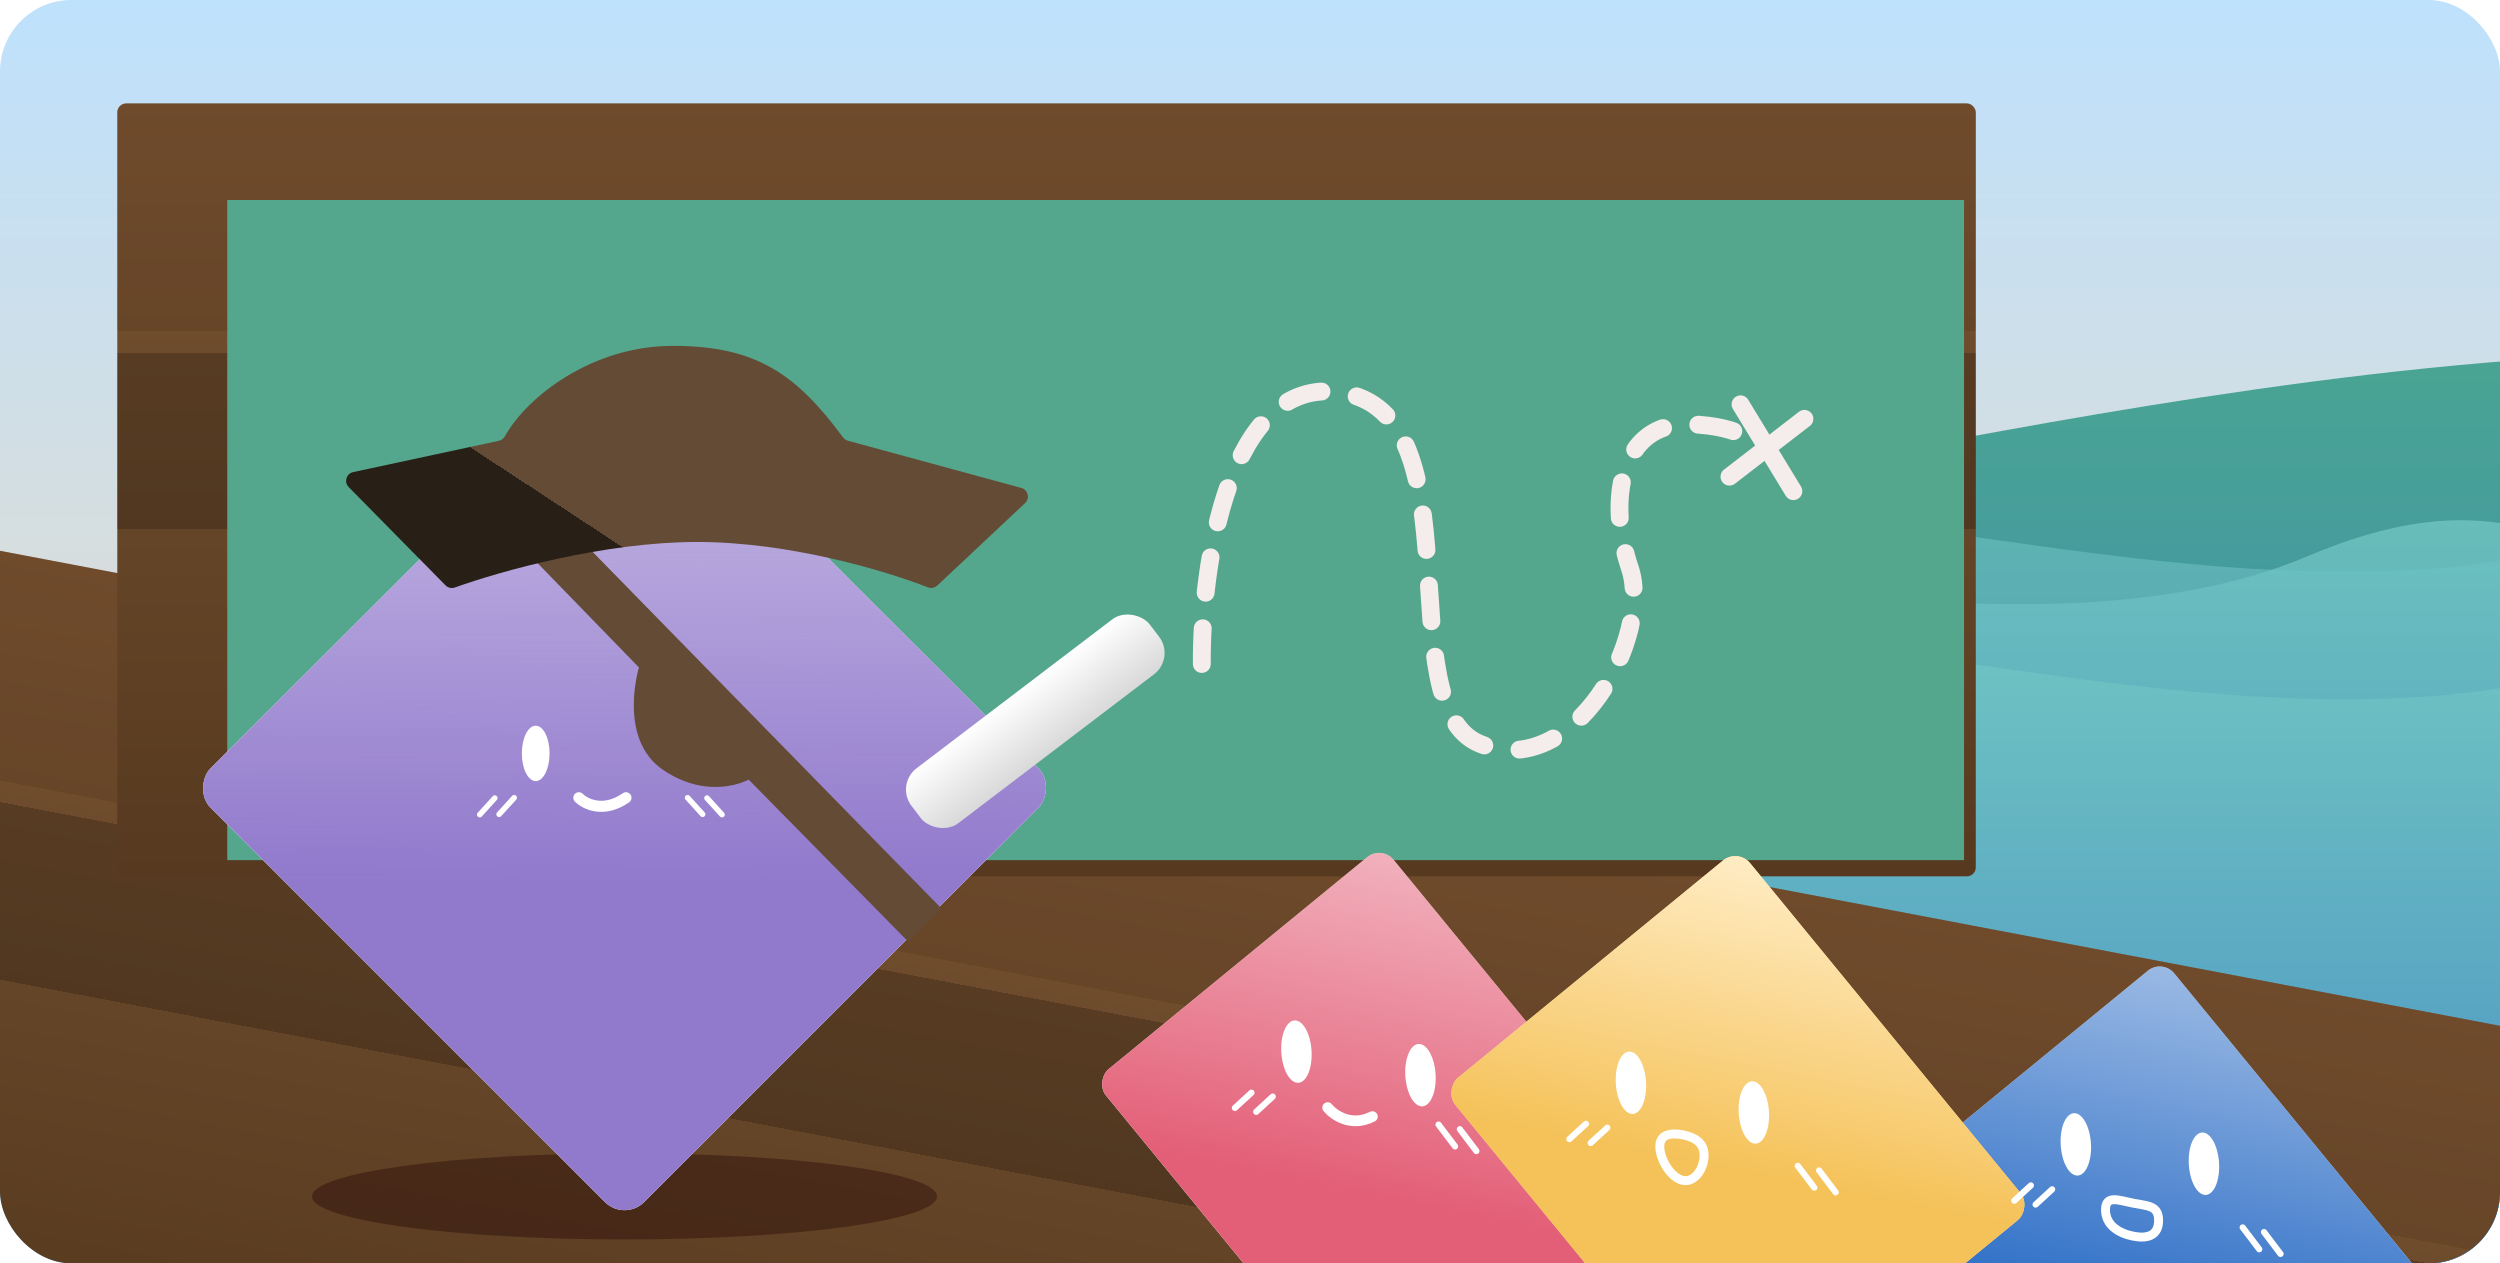 <svg width="560" height="283" viewBox="0 0 560 283" fill="none" xmlns="http://www.w3.org/2000/svg">
<g clip-path="url(#clip0_1693_2969)">
<rect width="560" height="283" rx="16" fill="url(#paint0_linear_1693_2969)"/>
<path d="M183.124 180.043C251.393 173.406 360.433 111.774 411.635 103.241C437.039 99.007 514.302 82.461 583.255 79.536C625.481 77.745 661.722 90.975 689.451 86.173L697.037 275.809L623.079 352.611L33.312 330.803L20.037 172.458C51.643 177.199 128.509 185.353 183.124 180.043Z" fill="url(#paint1_linear_1693_2969)"/>
<path opacity="0.6" d="M20.037 169.791C51.643 174.532 107.649 187.131 162.264 181.821C195.275 178.612 244.728 188.912 289.32 175.184C336.947 160.521 379.503 121.752 405.946 117.345C429.14 113.479 528.696 143.355 589.893 117.345C644.511 94.13 657.966 127.703 697.037 134.412V273.143L623.079 349.945L33.312 328.137L20.037 169.791Z" fill="url(#paint2_linear_1693_2969)"/>
<path opacity="0.8" d="M-52.972 177.048C-21.366 181.789 34.639 194.388 89.254 189.078C122.265 185.868 171.718 196.169 216.31 182.441C263.937 167.778 306.493 129.009 332.936 124.602C356.131 120.736 455.686 150.612 516.883 124.602C571.502 101.387 584.956 134.96 624.027 141.669V280.399L550.069 357.202L-39.698 335.394L-52.972 177.048Z" fill="url(#paint3_linear_1693_2969)"/>
<path d="M20.037 198.355C51.643 203.095 107.649 215.694 162.264 210.384C195.275 207.175 244.728 217.476 289.32 203.747C336.947 189.084 379.503 150.316 405.946 145.908C429.14 142.043 528.696 171.919 589.893 145.908C644.511 122.694 657.966 156.267 697.037 162.976V301.706L623.079 378.509L33.312 356.7L20.037 198.355Z" fill="url(#paint4_linear_1693_2969)"/>
<g filter="url(#filter0_i_1693_2969)">
<rect x="-20.991" y="126.303" width="677" height="171.337" rx="2" transform="rotate(10.758 -20.991 126.303)" fill="url(#paint5_linear_1693_2969)"/>
<rect x="-20.991" y="126.303" width="677" height="171.337" rx="2" transform="rotate(10.758 -20.991 126.303)" fill="url(#paint6_linear_1693_2969)" fill-opacity="0.2"/>
<rect x="-20.991" y="126.303" width="677" height="171.337" rx="2" transform="rotate(10.758 -20.991 126.303)" fill="url(#paint7_linear_1693_2969)" fill-opacity="0.2"/>
</g>
<g filter="url(#filter1_i_1693_2969)">
<rect x="37.275" y="32.167" width="416.3" height="173.135" rx="2" fill="url(#paint8_linear_1693_2969)"/>
<rect x="37.275" y="32.167" width="416.3" height="173.135" rx="2" fill="url(#paint9_linear_1693_2969)" fill-opacity="0.2"/>
<rect x="37.275" y="32.167" width="416.3" height="173.135" rx="2" fill="url(#paint10_linear_1693_2969)" fill-opacity="0.2"/>
</g>
<rect x="50.903" y="44.794" width="389.044" height="147.882" fill="#54A78C"/>
<path d="M269.206 148.733C269.063 126.955 275.054 84.294 300.163 87.874C331.551 92.349 310.483 158.131 331.551 166.633C352.619 175.135 370.248 142.468 365.088 127.254C359.929 112.039 362.938 94.587 378.417 95.034C390.8 95.392 393.896 99.956 393.896 99.956" stroke="#F5ECEC" stroke-width="4" stroke-linecap="round" stroke-dasharray="8 8"/>
<path d="M389.88 90.567L401.713 110.024" stroke="#F5ECEC" stroke-width="4" stroke-linecap="round"/>
<path d="M387.4 106.771L404.193 93.82" stroke="#F5ECEC" stroke-width="4" stroke-linecap="round"/>
<ellipse cx="139.892" cy="267.992" rx="69.999" ry="9.645" fill="#230505" fill-opacity="0.4"/>
<rect x="139.892" y="79.368" width="137.378" height="137.378" rx="6.208" transform="rotate(45 139.892 79.368)" fill="white"/>
<rect x="139.892" y="79.368" width="137.378" height="137.378" rx="6.208" transform="rotate(45 139.892 79.368)" fill="url(#paint11_linear_1693_2969)"/>
<ellipse cx="119.999" cy="168.764" rx="3.104" ry="6.208" fill="white"/>
<path d="M110.829 178.771L107.461 182.474" stroke="white" stroke-width="1.242" stroke-linecap="round"/>
<path d="M115.173 178.696L111.805 182.398" stroke="white" stroke-width="1.242" stroke-linecap="round"/>
<path d="M158.363 178.771L161.731 182.474" stroke="white" stroke-width="1.242" stroke-linecap="round"/>
<path d="M154.019 178.696L157.387 182.398" stroke="white" stroke-width="1.242" stroke-linecap="round"/>
<path d="M129.663 178.696C131.111 180.145 135.25 182.173 140.216 178.696" stroke="white" stroke-width="2.483" stroke-linecap="round"/>
<g filter="url(#filter2_i_1693_2969)">
<path d="M104.081 111.366L142.124 150.511C142.124 150.511 137.226 166.557 147.622 173.523C158.017 180.489 166.698 175.636 166.698 175.636L202.377 211.866L209.891 204.516L160.743 154.266L111.595 104.016L104.081 111.366Z" fill="#634B36"/>
</g>
<g filter="url(#filter3_ii_1693_2969)">
<path d="M85.788 132.112L64.109 110.108C63.002 108.984 63.571 107.081 65.114 106.749L97.731 99.741C98.325 99.613 98.824 99.219 99.121 98.689C104.115 89.765 118.704 78.474 136.713 78.474C155.242 78.474 164.266 84.664 174.83 98.969C175.1 99.334 175.487 99.603 175.924 99.723L214.779 110.297C216.288 110.708 216.763 112.614 215.623 113.685L195.958 132.154C195.386 132.691 194.562 132.846 193.831 132.559C184.476 128.894 162.879 122.402 142.148 122.402C121.355 122.402 98.106 128.933 87.91 132.593C87.167 132.859 86.342 132.674 85.788 132.112Z" fill="url(#paint12_linear_1693_2969)"/>
</g>
<rect x="200.534" y="175.724" width="67.077" height="15.454" rx="6" transform="rotate(-37.263 200.534 175.724)" fill="url(#paint13_linear_1693_2969)"/>
<rect x="484.364" y="214.783" width="101.604" height="83.295" rx="4.198" transform="rotate(50.655 484.364 214.783)" fill="white"/>
<rect x="484.364" y="214.783" width="101.604" height="83.295" rx="4.198" transform="rotate(50.655 484.364 214.783)" fill="url(#paint14_linear_1693_2969)"/>
<rect x="309.493" y="189.339" width="101.604" height="83.295" rx="4.198" transform="rotate(50.655 309.493 189.339)" fill="white"/>
<rect x="309.493" y="189.339" width="101.604" height="83.295" rx="4.198" transform="rotate(50.655 309.493 189.339)" fill="url(#paint15_linear_1693_2969)"/>
<path d="M297.393 248.109C298.767 249.786 302.695 252.535 307.409 250.113" stroke="white" stroke-width="2.403" stroke-linecap="round"/>
<rect x="389.291" y="190.015" width="104.16" height="85.39" rx="4.304" transform="rotate(50.655 389.291 190.015)" fill="#FFE1A4"/>
<rect x="389.291" y="190.015" width="104.16" height="85.39" rx="4.304" transform="rotate(50.655 389.291 190.015)" fill="url(#paint16_linear_1693_2969)"/>
<ellipse cx="3.478" cy="6.956" rx="3.478" ry="6.956" transform="matrix(0.981 0.196 0 1 361.916 234.902)" fill="white"/>
<ellipse cx="3.478" cy="6.956" rx="3.478" ry="6.956" transform="matrix(0.981 0.196 0 1 389.447 241.556)" fill="white"/>
<path d="M381.72 258.817C381.72 260.281 381.182 261.859 380.271 262.984C379.356 264.115 378.187 264.653 376.979 264.412C375.75 264.166 374.462 263.113 373.434 261.576C372.414 260.051 371.792 258.253 371.792 256.831C371.792 255.492 372.338 254.748 373.196 254.355C374.109 253.936 375.44 253.895 376.979 254.203C378.519 254.511 379.715 255.058 380.5 255.789C381.231 256.469 381.72 257.411 381.72 258.817Z" stroke="white" stroke-width="2"/>
<path d="M355.251 251.74L351.55 255.148" stroke="white" stroke-width="1.391" stroke-linecap="round"/>
<path d="M360.024 252.61L356.323 256.018" stroke="white" stroke-width="1.391" stroke-linecap="round"/>
<path d="M407.481 262.186L411.181 267.074" stroke="white" stroke-width="1.391" stroke-linecap="round"/>
<path d="M402.708 261.147L406.408 266.035" stroke="white" stroke-width="1.391" stroke-linecap="round"/>
<ellipse cx="3.478" cy="6.956" rx="3.478" ry="6.956" transform="matrix(0.981 0.196 0 1 461.573 248.701)" fill="white"/>
<ellipse cx="3.478" cy="6.956" rx="3.478" ry="6.956" transform="matrix(0.981 0.196 0 1 490.271 253.038)" fill="white"/>
<path d="M483.524 273.374C483.524 270.002 481.086 270.159 477.803 269.502C474.52 268.845 471.635 267.625 471.635 270.996C471.635 274.367 474.52 276.238 477.803 276.895C481.086 277.551 483.524 276.745 483.524 273.374Z" stroke="white" stroke-width="2"/>
<path d="M454.908 265.539L451.208 268.947" stroke="white" stroke-width="1.391" stroke-linecap="round"/>
<path d="M459.681 266.409L455.98 269.817" stroke="white" stroke-width="1.391" stroke-linecap="round"/>
<path d="M507.138 275.985L510.839 280.873" stroke="white" stroke-width="1.391" stroke-linecap="round"/>
<path d="M502.365 274.946L506.066 279.834" stroke="white" stroke-width="1.391" stroke-linecap="round"/>
<ellipse cx="3.478" cy="6.956" rx="3.478" ry="6.956" transform="matrix(0.981 0.196 0 1 286.987 227.925)" fill="white"/>
<ellipse cx="3.478" cy="6.956" rx="3.478" ry="6.956" transform="matrix(0.981 0.196 0 1 314.772 233.197)" fill="white"/>
<path d="M280.322 244.762L276.621 248.171" stroke="white" stroke-width="1.391" stroke-linecap="round"/>
<path d="M285.095 245.633L281.394 249.041" stroke="white" stroke-width="1.391" stroke-linecap="round"/>
<path d="M327.008 252.947L330.708 257.836" stroke="white" stroke-width="1.391" stroke-linecap="round"/>
<path d="M322.235 251.908L325.936 256.797" stroke="white" stroke-width="1.391" stroke-linecap="round"/>
</g>
<defs>
<filter id="filter0_i_1693_2969" x="-52.635" y="126.641" width="696.407" height="294.019" filterUnits="userSpaceOnUse" color-interpolation-filters="sRGB">
<feFlood flood-opacity="0" result="BackgroundImageFix"/>
<feBlend mode="normal" in="SourceGraphic" in2="BackgroundImageFix" result="shape"/>
<feColorMatrix in="SourceAlpha" type="matrix" values="0 0 0 0 0 0 0 0 0 0 0 0 0 0 0 0 0 0 127 0" result="hardAlpha"/>
<feOffset dx="-11" dy="-9"/>
<feComposite in2="hardAlpha" operator="arithmetic" k2="-1" k3="1"/>
<feColorMatrix type="matrix" values="0 0 0 0 0 0 0 0 0 0 0 0 0 0 0 0 0 0 0.25 0"/>
<feBlend mode="normal" in2="shape" result="effect1_innerShadow_1693_2969"/>
</filter>
<filter id="filter1_i_1693_2969" x="37.275" y="32.167" width="416.3" height="173.135" filterUnits="userSpaceOnUse" color-interpolation-filters="sRGB">
<feFlood flood-opacity="0" result="BackgroundImageFix"/>
<feBlend mode="normal" in="SourceGraphic" in2="BackgroundImageFix" result="shape"/>
<feColorMatrix in="SourceAlpha" type="matrix" values="0 0 0 0 0 0 0 0 0 0 0 0 0 0 0 0 0 0 127 0" result="hardAlpha"/>
<feOffset dx="-11" dy="-9"/>
<feComposite in2="hardAlpha" operator="arithmetic" k2="-1" k3="1"/>
<feColorMatrix type="matrix" values="0 0 0 0 0 0 0 0 0 0 0 0 0 0 0 0 0 0 0.25 0"/>
<feBlend mode="normal" in2="shape" result="effect1_innerShadow_1693_2969"/>
</filter>
<filter id="filter2_i_1693_2969" x="104.081" y="104.016" width="105.811" height="107.851" filterUnits="userSpaceOnUse" color-interpolation-filters="sRGB">
<feFlood flood-opacity="0" result="BackgroundImageFix"/>
<feBlend mode="normal" in="SourceGraphic" in2="BackgroundImageFix" result="shape"/>
<feColorMatrix in="SourceAlpha" type="matrix" values="0 0 0 0 0 0 0 0 0 0 0 0 0 0 0 0 0 0 127 0" result="hardAlpha"/>
<feOffset dx="1" dy="-1"/>
<feComposite in2="hardAlpha" operator="arithmetic" k2="-1" k3="1"/>
<feColorMatrix type="matrix" values="0 0 0 0 0 0 0 0 0 0 0 0 0 0 0 0 0 0 0.25 0"/>
<feBlend mode="normal" in2="shape" result="effect1_innerShadow_1693_2969"/>
</filter>
<filter id="filter3_ii_1693_2969" x="63.532" y="78.474" width="152.723" height="54.239" filterUnits="userSpaceOnUse" color-interpolation-filters="sRGB">
<feFlood flood-opacity="0" result="BackgroundImageFix"/>
<feBlend mode="normal" in="SourceGraphic" in2="BackgroundImageFix" result="shape"/>
<feColorMatrix in="SourceAlpha" type="matrix" values="0 0 0 0 0 0 0 0 0 0 0 0 0 0 0 0 0 0 127 0" result="hardAlpha"/>
<feOffset dx="14" dy="3"/>
<feComposite in2="hardAlpha" operator="arithmetic" k2="-1" k3="1"/>
<feColorMatrix type="matrix" values="0 0 0 0 0 0 0 0 0 0 0 0 0 0 0 0 0 0 0.25 0"/>
<feBlend mode="normal" in2="shape" result="effect1_innerShadow_1693_2969"/>
<feColorMatrix in="SourceAlpha" type="matrix" values="0 0 0 0 0 0 0 0 0 0 0 0 0 0 0 0 0 0 127 0" result="hardAlpha"/>
<feOffset dy="-4"/>
<feComposite in2="hardAlpha" operator="arithmetic" k2="-1" k3="1"/>
<feColorMatrix type="matrix" values="0 0 0 0 0 0 0 0 0 0 0 0 0 0 0 0 0 0 0.25 0"/>
<feBlend mode="normal" in2="effect1_innerShadow_1693_2969" result="effect2_innerShadow_1693_2969"/>
</filter>
<linearGradient id="paint0_linear_1693_2969" x1="280" y1="0" x2="280" y2="283" gradientUnits="userSpaceOnUse">
<stop stop-color="#BEE1FC"/>
<stop offset="1" stop-color="#F5D9B9"/>
</linearGradient>
<linearGradient id="paint1_linear_1693_2969" x1="358.537" y1="56.78" x2="358.537" y2="352.612" gradientUnits="userSpaceOnUse">
<stop stop-color="#4CA98F"/>
<stop offset="1" stop-color="#3070C7"/>
</linearGradient>
<linearGradient id="paint2_linear_1693_2969" x1="358.537" y1="54.113" x2="358.537" y2="349.945" gradientUnits="userSpaceOnUse">
<stop stop-color="#7FD9C0"/>
<stop offset="1" stop-color="#3070C7"/>
</linearGradient>
<linearGradient id="paint3_linear_1693_2969" x1="285.527" y1="61.37" x2="285.527" y2="357.202" gradientUnits="userSpaceOnUse">
<stop stop-color="#7FD9C0"/>
<stop offset="1" stop-color="#3070C7"/>
</linearGradient>
<linearGradient id="paint4_linear_1693_2969" x1="358.537" y1="82.677" x2="358.537" y2="378.509" gradientUnits="userSpaceOnUse">
<stop stop-color="#7FD9C0"/>
<stop offset="1" stop-color="#3070C7"/>
</linearGradient>
<linearGradient id="paint5_linear_1693_2969" x1="317.509" y1="126.303" x2="317.509" y2="297.64" gradientUnits="userSpaceOnUse">
<stop stop-color="#785432"/>
<stop offset="1" stop-color="#56391F"/>
</linearGradient>
<linearGradient id="paint6_linear_1693_2969" x1="317.509" y1="126.303" x2="317.509" y2="297.64" gradientUnits="userSpaceOnUse">
<stop offset="0.295" stop-color="#4B2A15"/>
<stop offset="0.295" stop-color="#805C3A" stop-opacity="0"/>
</linearGradient>
<linearGradient id="paint7_linear_1693_2969" x1="317.509" y1="179.221" x2="317.509" y2="297.64" gradientUnits="userSpaceOnUse">
<stop offset="0.02" stop-opacity="0"/>
<stop offset="0.02"/>
<stop offset="0.35"/>
<stop offset="0.35" stop-opacity="0"/>
</linearGradient>
<linearGradient id="paint8_linear_1693_2969" x1="245.425" y1="32.167" x2="245.425" y2="205.302" gradientUnits="userSpaceOnUse">
<stop stop-color="#785432"/>
<stop offset="1" stop-color="#56391F"/>
</linearGradient>
<linearGradient id="paint9_linear_1693_2969" x1="245.425" y1="32.167" x2="245.425" y2="205.302" gradientUnits="userSpaceOnUse">
<stop offset="0.295" stop-color="#4B2A15"/>
<stop offset="0.295" stop-color="#805C3A" stop-opacity="0"/>
</linearGradient>
<linearGradient id="paint10_linear_1693_2969" x1="245.425" y1="85.641" x2="245.425" y2="205.302" gradientUnits="userSpaceOnUse">
<stop offset="0.02" stop-opacity="0"/>
<stop offset="0.02"/>
<stop offset="0.35"/>
<stop offset="0.35" stop-opacity="0"/>
</linearGradient>
<linearGradient id="paint11_linear_1693_2969" x1="223.087" y1="162.982" x2="64.369" y2="3.007" gradientUnits="userSpaceOnUse">
<stop stop-color="#9179CC"/>
<stop offset="1" stop-color="#9179CC" stop-opacity="0"/>
</linearGradient>
<linearGradient id="paint12_linear_1693_2969" x1="193.729" y1="77.207" x2="151.936" y2="140.935" gradientUnits="userSpaceOnUse">
<stop stop-color="#634B36"/>
<stop offset="1" stop-color="#634B36"/>
<stop offset="1" stop-color="#281F17"/>
</linearGradient>
<linearGradient id="paint13_linear_1693_2969" x1="234.073" y1="175.724" x2="234.073" y2="191.178" gradientUnits="userSpaceOnUse">
<stop stop-color="white"/>
<stop offset="1" stop-color="#D9D9D9"/>
</linearGradient>
<linearGradient id="paint14_linear_1693_2969" x1="545.894" y1="265.48" x2="451.675" y2="149.641" gradientUnits="userSpaceOnUse">
<stop stop-color="#3070C7"/>
<stop offset="1" stop-color="#3070C7" stop-opacity="0"/>
</linearGradient>
<linearGradient id="paint15_linear_1693_2969" x1="371.023" y1="240.036" x2="276.804" y2="124.196" gradientUnits="userSpaceOnUse">
<stop stop-color="#E35E77"/>
<stop offset="1" stop-color="#E35E77" stop-opacity="0"/>
</linearGradient>
<linearGradient id="paint16_linear_1693_2969" x1="445.047" y1="235.984" x2="380.834" y2="157.657" gradientUnits="userSpaceOnUse">
<stop stop-color="#F5C259"/>
<stop offset="0.684" stop-color="#FFECC4"/>
<stop offset="1" stop-color="#F5C259" stop-opacity="0"/>
</linearGradient>
<clipPath id="clip0_1693_2969">
<rect width="560" height="283" rx="16" fill="white"/>
</clipPath>
</defs>
</svg>
